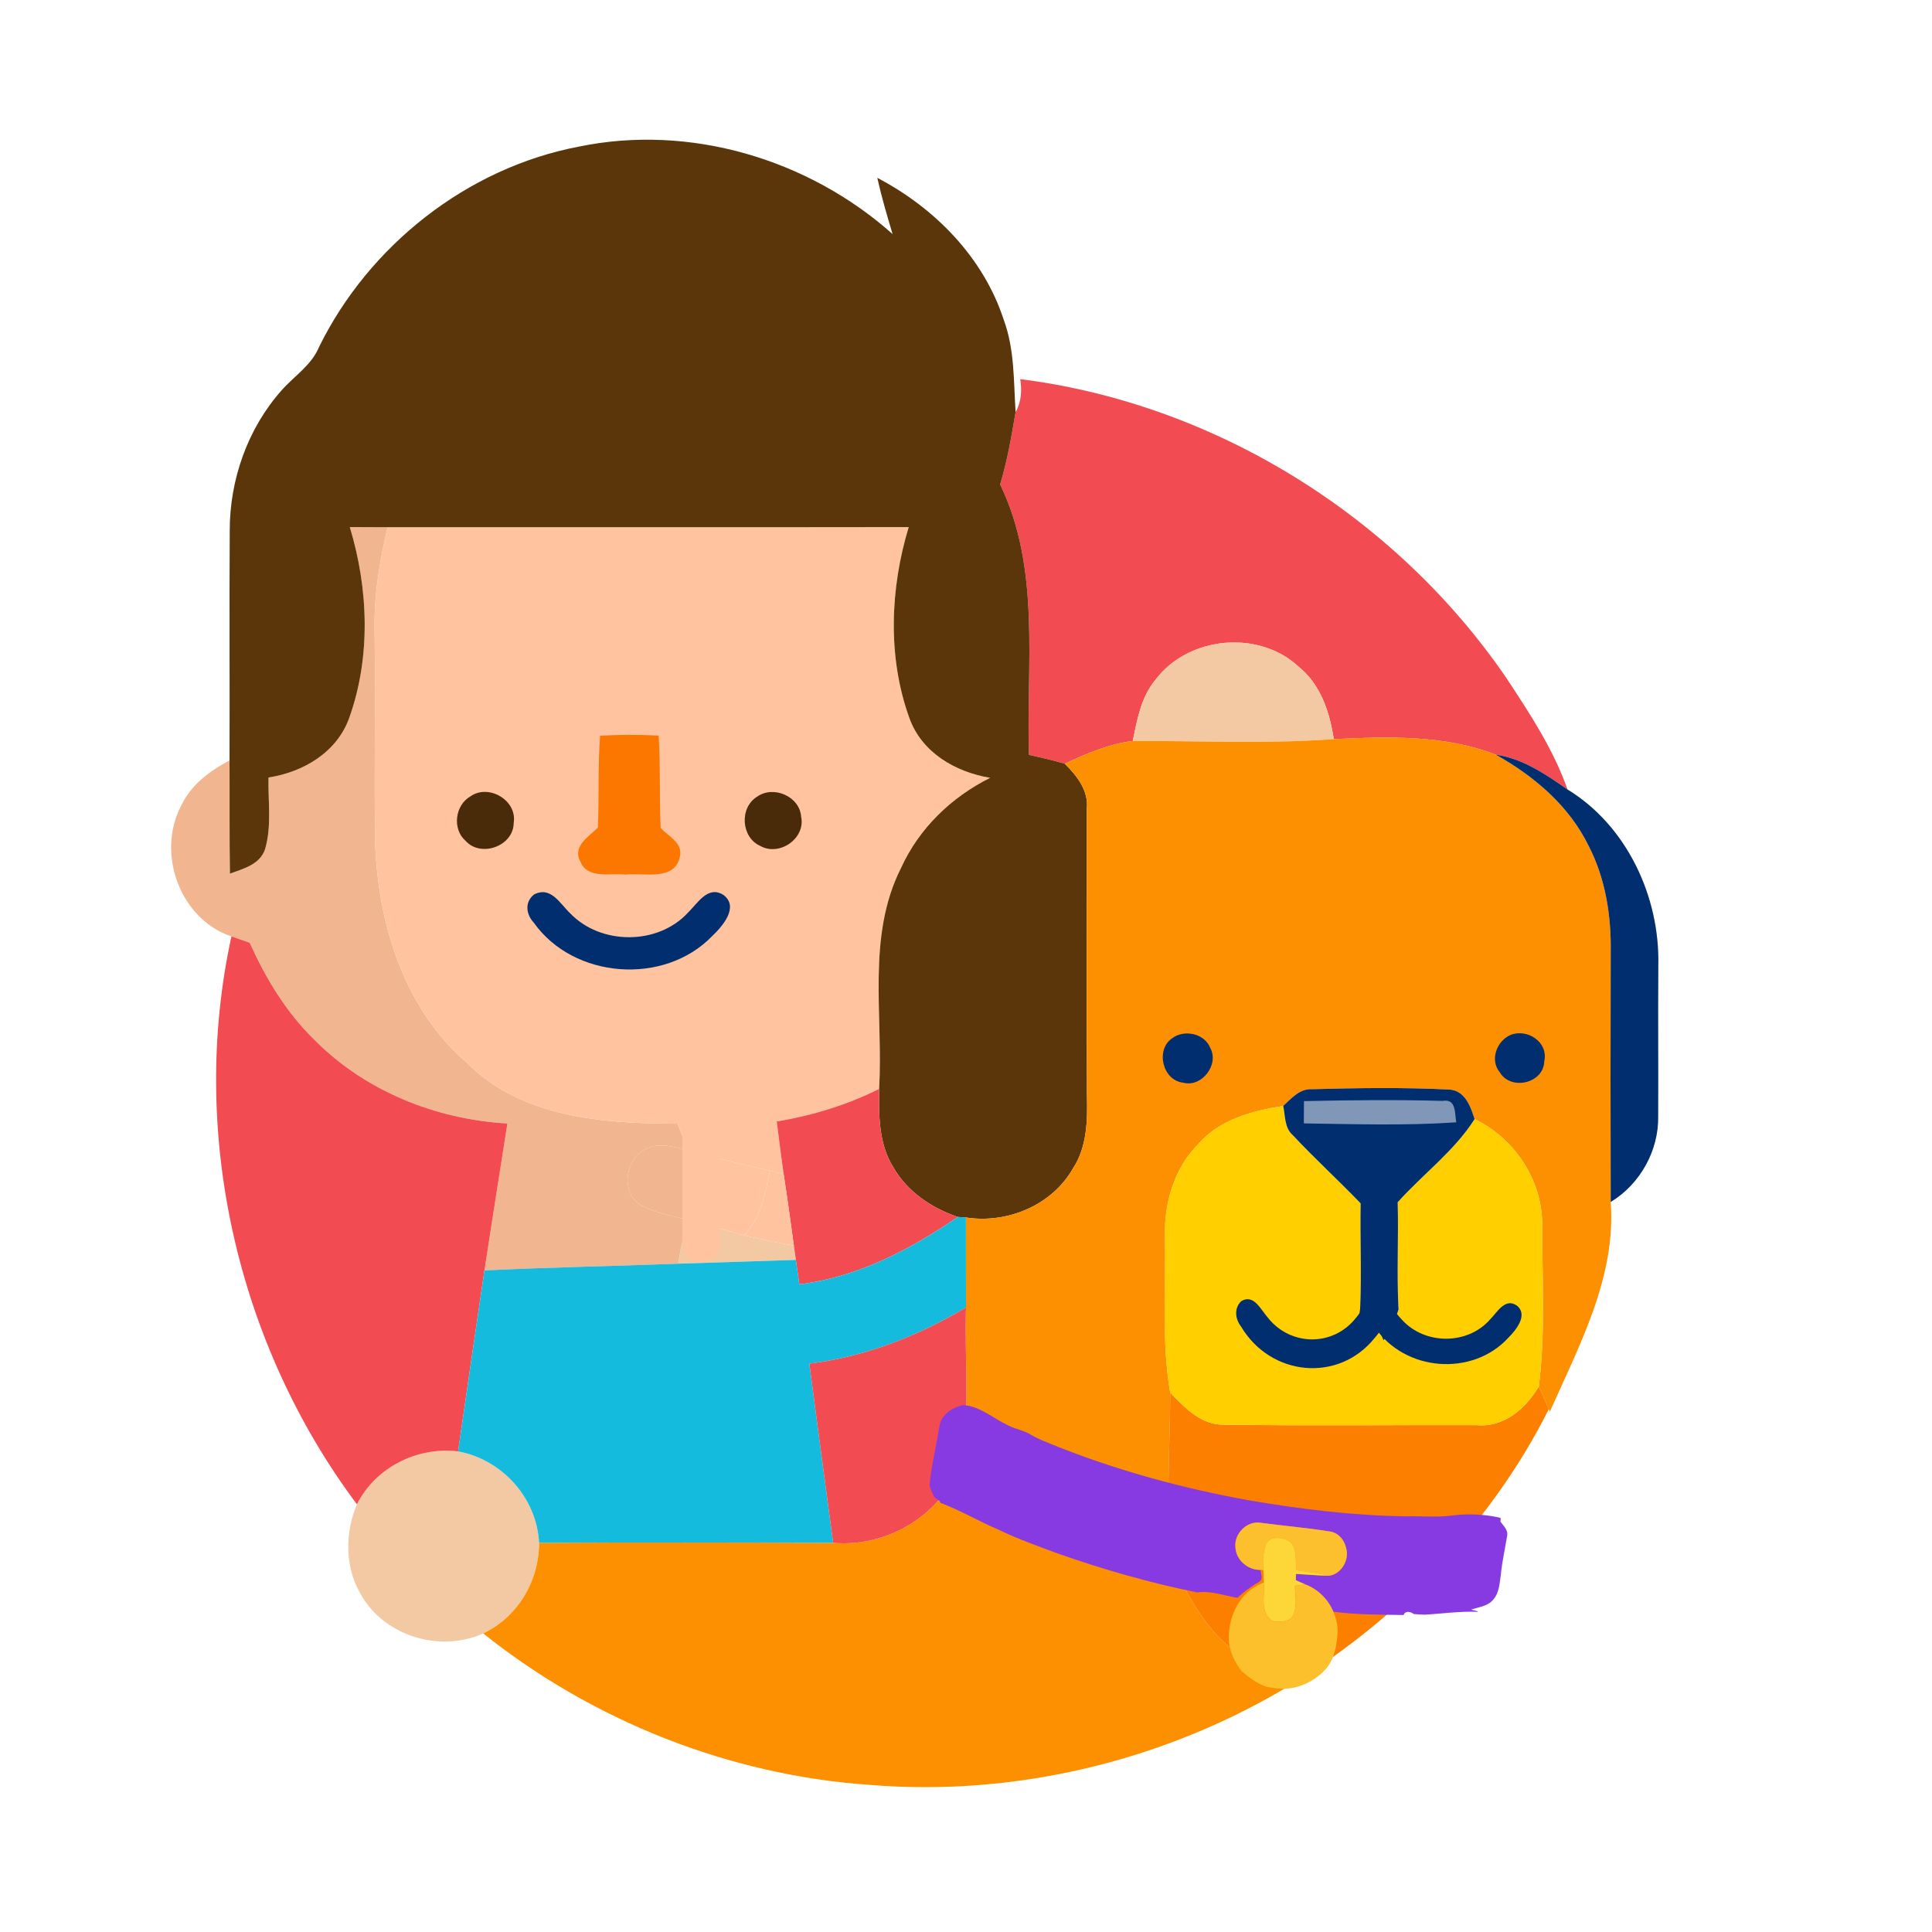 <?xml version="1.0" encoding="utf-8"?>
<!-- Generator: Adobe Illustrator 16.0.0, SVG Export Plug-In . SVG Version: 6.00 Build 0)  -->
<!DOCTYPE svg PUBLIC "-//W3C//DTD SVG 1.1//EN" "http://www.w3.org/Graphics/SVG/1.1/DTD/svg11.dtd">
<svg version="1.1" xmlns:x="http://ns.adobe.com/Extensibility/1.0/" xmlns:i="http://ns.adobe.com/AdobeIllustrator/10.0/" xmlns:graph="http://ns.adobe.com/Graphs/1.0/"
	 xmlns="http://www.w3.org/2000/svg" xmlns:xlink="http://www.w3.org/1999/xlink" x="0px" y="0px" width="284px" height="284px"
	 viewBox="0 0 284 284" enable-background="new 0 0 284 284" xml:space="preserve">

<g id="Layer_1">
	<rect display="none" fill="#B8E5FA" width="284" height="284"/>
	<path fill="#F24B52" d="M149.97,55.73c28.61,3.61,55.141,20.12,71.42,43.87c3.44,5.22,6.95,10.52,9.03,16.45
		c-3.23-2.24-6.56-4.54-10.55-5.12c-7.601-2.94-15.83-2.65-23.81-2.28c-0.591-3.94-1.91-7.98-5.101-10.59
		c-5.87-5.53-16.26-4.57-21.1,1.86c-2.12,2.53-2.71,5.86-3.341,9c-3.529,0.44-6.819,1.85-10,3.35c-1.729-0.52-3.5-0.91-5.27-1.3
		c-0.41-13.28,1.78-27.34-4.23-39.75c1.041-3.48,1.67-7.07,2.271-10.65C150.15,59.07,150.23,57.4,149.97,55.73z"/>
	<g id="Dude">
		<path fill="#F3C9A3" d="M169.86,99.92c4.84-6.43,15.229-7.39,21.1-1.86c3.19,2.61,4.51,6.65,5.101,10.59
			c-9.83,0.72-19.7,0.24-29.541,0.27C167.15,105.78,167.74,102.45,169.86,99.92z"/>
		<path fill="#F3C9A3" d="M52.47,221.13c2.73-5.44,8.88-8.5,14.87-7.779c6.47,1.199,11.57,6.83,11.9,13.439
			c0.01,5.61-3.11,10.891-8.21,13.32c-6.5,2.93-14.85,0.3-18.18-6.08C50.66,230.11,50.75,225.2,52.47,221.13z"/>
		<path fill="#F3C9A3" d="M99.71,185.76c0.31-2.19,0.73-4.38,1.81-6.329c2.63,0.67,5.22,1.449,7.84,2.159
			c2.43,0.591,4.89,1.05,7.34,1.54c0.07,0.521,0.22,1.551,0.29,2.07C111.23,185.39,105.47,185.58,99.71,185.76z"/>
		<path fill="#F1B590" d="M51.42,77.48c1.85,0.01,3.71,0.02,5.56,0.02c-1.21,5.07-2.05,10.25-1.91,15.48
			c0.14,10.34-0.09,20.68,0.08,31.02c0.43,11.86,4.29,24.36,13.56,32.29c8.05,8.061,20.17,8.891,30.91,8.891
			c0.48,1.27,0.96,2.55,1.44,3.829c-1.99-0.38-4.22-1.12-6.16-0.12c-2.93,1.421-3.69,6.16-0.94,8.13
			c2.01,1.181,4.35,1.591,6.58,2.17c0.25,0.061,0.74,0.181,0.98,0.241c-1.08,1.949-1.5,4.139-1.81,6.329
			c-9.5,0.36-19,0.521-28.5,0.99c1.11-7.2,2.24-14.399,3.38-21.6c-10.55-0.601-20.94-4.771-28.41-12.34
			c-4.13-4.011-7.12-9.021-9.48-14.23c-0.67-0.23-2.01-0.7-2.68-0.93c-7.52-2.5-11.03-12.11-7.46-19.06
			c1.4-3.15,4.23-5.24,7.18-6.81c0.03,5.54-0.03,11.09,0.06,16.64c1.97-0.72,4.41-1.33,5.16-3.58c1.01-3.41,0.43-7.04,0.51-10.55
			c5.12-0.79,10.08-3.7,11.88-8.8C54.54,96.56,54.16,86.49,51.42,77.48z"/>
		<path fill="#FFC39F" d="M56.98,77.5c25.54-0.01,51.07,0.02,76.6-0.02c-2.74,9.02-3.14,19.11,0.09,28.05
			c1.81,5.09,6.77,7.96,11.88,8.81c-5.69,2.83-10.45,7.42-13.1,13.25c-5.09,10.08-2.59,21.66-3.22,32.479
			c-4.74,2.37-9.84,3.911-15.05,4.791c0.32,2.57,0.65,5.13,1.01,7.7c-0.5-0.121-1.49-0.36-1.99-0.48
			c-3.42-0.72-6.82-1.55-10.17-2.54c-0.49-0.14-1.47-0.4-1.97-0.53c-0.48-1.279-0.96-2.56-1.44-3.829
			c-10.74,0-22.86-0.83-30.91-8.891c-9.27-7.93-13.13-20.43-13.56-32.29c-0.17-10.34,0.06-20.68-0.08-31.02
			C54.93,87.75,55.77,82.57,56.98,77.5z"/>
		<path fill="#5B360A" d="M46.9,51c7.35-14.92,21.74-26.3,38.15-29.44c16.33-3.39,33.79,1.82,46.16,12.85
			c-0.82-2.73-1.63-5.48-2.25-8.27c8.44,4.42,15.609,11.7,18.59,20.88c1.61,4.34,1.44,9.01,1.74,13.55
			c-0.601,3.58-1.229,7.17-2.271,10.65c6.011,12.41,3.82,26.47,4.23,39.75c1.77,0.39,3.54,0.78,5.27,1.3
			c1.8,1.77,3.53,3.96,3.24,6.65c0.021,14.03-0.06,28.07,0.021,42.11c0.09,3.64,0.03,7.53-2.04,10.7
			c-3.08,5.439-9.65,8.18-15.75,7.239l-1.18-0.08c-3.85-1.3-7.42-3.7-9.48-7.279c-2.17-3.43-2.15-7.63-2.1-11.541
			c0.63-10.819-1.87-22.399,3.22-32.479c2.65-5.83,7.41-10.42,13.1-13.25c-5.11-0.85-10.07-3.72-11.88-8.81
			c-3.23-8.94-2.83-19.03-0.09-28.05c-25.53,0.04-51.06,0.01-76.6,0.02c-1.85,0-3.71-0.01-5.56-0.02
			c2.74,9.01,3.12,19.08-0.07,28.01c-1.8,5.1-6.76,8.01-11.88,8.8c-0.08,3.51,0.5,7.14-0.51,10.55c-0.75,2.25-3.19,2.86-5.16,3.58
			c-0.09-5.55-0.03-11.1-0.06-16.64c0.04-11.25-0.04-22.51,0.03-33.76c-0.01-7.5,2.62-15.01,7.62-20.64
			C43.25,55.27,45.79,53.7,46.9,51z"/>
	</g>
	<path display="none" fill="#FC9000" d="M73.01,85.05c2.85-1.86,7.13,0.64,7.21,3.98c0.27,3.16-2.66,5.08-4.68,6.98
		c-2.31-2.36-4.76-4.56-7.32-6.63C69.73,87.85,71.17,86.2,73.01,85.05z"/>
	<path display="none" fill="#FC7700" d="M60.91,96.57c2.32-2.52,4.79-4.88,7.31-7.19c2.56,2.07,5.01,4.27,7.32,6.63
		c-2.43,2.55-4.9,5.08-7.53,7.44C65.67,101.13,63.3,98.84,60.91,96.57z"/>
	<path display="none" fill="#F4D9B7" d="M67.26,92.29c1.6-0.57,2.16-0.02,1.68,1.64C67.33,94.48,66.77,93.94,67.26,92.29z"/>
	<path display="none" fill="#F4D7B3" d="M64.26,95.26c1.62-0.54,2.17,0,1.64,1.64C64.26,97.43,63.72,96.88,64.26,95.26z"/>
	<path display="none" fill="#F1FFFF" d="M71.28,95.29c1.46-0.04,1.54,2.44,0.03,2.39C69.91,97.68,69.82,95.26,71.28,95.29z"/>
	<path display="none" fill="#FC9000" d="M56.52,101.6c0.88-2.1,2.82-3.47,4.39-5.03c2.39,2.27,4.76,4.56,7.1,6.88
		c-2.08,1.83-3.88,4.89-7.05,4.57C57.81,108.12,55.4,104.5,56.52,101.6z"/>
	<path display="none" fill="#F1FFFF" d="M68.34,98.35c1.32,0.64,1.34,1.32,0.04,2.02C67.06,99.72,67.04,99.05,68.34,98.35z"/>
	<path fill="#FC7700" d="M88.21,108.15c2.87-0.17,5.74-0.17,8.61-0.02c0.28,4.52,0.1,9.05,0.29,13.58c1.13,1.22,3.31,2.19,2.83,4.2
		c-0.75,3.69-5.27,2.34-7.97,2.65c-2.23-0.27-5.59,0.74-6.66-1.93c-1.23-2.2,1.25-3.66,2.57-4.96
		C88.09,117.17,87.87,112.65,88.21,108.15z"/>
	<path fill="#FC9000" d="M156.52,112.27c3.181-1.5,6.471-2.91,10-3.35c9.841-0.03,19.711,0.45,29.541-0.27
		c7.979-0.37,16.209-0.66,23.81,2.28c5.649,3.16,10.811,7.54,13.68,13.46c2.47,4.8,3.311,10.26,3.22,15.61
		c-0.029,12.23-0.039,24.46,0,36.689c0.82,11-4.609,21.061-8.939,30.811l-0.16-0.36c-0.489-1.109-0.98-2.229-1.47-3.34
		c1-7.899,0.48-15.899,0.5-23.83c-0.02-6.56-4.08-12.63-9.931-15.47c-0.609-1.88-1.439-4.25-3.789-4.34
		c-6.681-0.33-13.4-0.229-20.08-0.05c-1.831-0.12-3.051,1.34-4.271,2.459c-4.55,0.711-9.33,1.991-12.479,5.601
		c-3.61,3.61-5.061,8.811-4.91,13.82c0.16,7.57-0.521,15.21,0.779,22.71c0,6.77-0.51,13.54-0.109,20.3
		c0.271,5.45,2.9,10.53,6.34,14.66c3.09,3.7,7.54,5.8,11.8,7.83c-18.5,11.27-40.54,16.649-62.15,14.89
		c-20.64-1.42-40.72-9.37-56.87-22.27c5.1-2.43,8.22-7.71,8.21-13.32c14.41-0.08,28.82-0.05,43.23,0
		c8.6,0.779,17.46-4.979,19.16-13.65c0.84-6.939,0.16-13.97,0.37-20.95c0-4.409,0-8.81-0.01-13.22c6.1,0.94,12.67-1.8,15.75-7.239
		c2.07-3.17,2.13-7.061,2.04-10.7c-0.08-14.04,0-28.08-0.021-42.11C160.05,116.23,158.319,114.04,156.52,112.27z"/>
	<path fill="#002E6E" d="M219.87,110.93c3.99,0.58,7.319,2.88,10.55,5.12c8.75,5.34,13.6,15.81,13.35,25.89
		c-0.05,7.4,0.011,14.791-0.02,22.19c0.08,5.03-2.67,9.95-6.98,12.56c-0.039-12.229-0.029-24.459,0-36.689
		c0.091-5.35-0.75-10.81-3.22-15.61C230.681,118.47,225.52,114.09,219.87,110.93z"/>
	<path fill="#492A09" d="M69.16,117.06c2.68-1.89,6.91,0.6,6.35,3.92c-0.02,3.4-4.84,5.13-7.07,2.62
		C66.45,121.88,66.88,118.35,69.16,117.06z"/>
	<path fill="#492A09" d="M111.28,117.12c2.41-1.73,6.28-0.05,6.48,2.92c0.7,3.22-3.21,5.91-6.02,4.3
		C108.94,123.09,108.67,118.73,111.28,117.12z"/>
	<path fill="#002E6E" d="M78.53,131.47c2.46-1.24,3.8,1.38,5.29,2.79c4.5,4.69,12.89,4.7,17.31-0.1c1.42-1.37,2.95-4.09,5.25-2.58
		c2.28,1.77-0.18,4.58-1.68,6.01c-7.05,7.311-20.37,6.33-26.24-1.97C77.31,134.39,77.1,132.58,78.53,131.47z"/>
	<path display="none" fill="#FC7F00" d="M174.28,137.4c3.52-0.77,7.17-0.35,10.75-0.41c11.33,0.03,22.659,0.06,33.989-0.02
		c1.75,0.13,3.67-0.12,5.291,0.71c0.77,1.34,1.339,3.39-0.051,4.57c-1.149,1-2.86,0.63-4.25,0.79c-14.67-0.14-29.35,0.12-44.02-0.13
		C172.8,143.689,171.63,138.41,174.28,137.4z"/>
	<path fill="#F24B52" d="M34.02,137.65c0.67,0.23,2.01,0.7,2.68,0.93c2.36,5.21,5.35,10.22,9.48,14.23
		c7.47,7.569,17.86,11.739,28.41,12.34c-1.14,7.2-2.27,14.399-3.38,21.6c-1.3,8.86-2.6,17.73-3.87,26.601
		c-5.99-0.721-12.14,2.339-14.87,7.779C34.85,197.601,27.73,166.431,34.02,137.65z"/>
	<path display="none" fill="#FC7F00" d="M168.311,145.319c2.509-0.609,5.14-0.409,7.709-0.459c13.98,0.18,27.971-0.05,41.95,0.06
		c3.91,0.09,7.87-0.42,11.74,0.33c2.74,1.28,1.521,6.21-1.68,5.65c-15.33,0.28-30.67,0.02-46.011,0.09
		c-4.6-0.13-9.239,0.34-13.81-0.25C166.4,149.58,166.319,146.21,168.311,145.319z"/>
	<path fill="#002E6E" d="M172.35,152.59c1.75-1.29,4.74-0.68,5.561,1.471c1.34,2.449-1.28,5.829-3.979,5.09
		C170.86,158.819,169.819,154.26,172.35,152.59z"/>
	<path fill="#002E6E" d="M222.03,152.14c2.5-1,5.619,1.07,4.97,3.88c-0.09,3.23-4.89,4.351-6.52,1.62
		C218.96,155.83,220,153.04,222.03,152.14z"/>
	<path fill="#F24B52" d="M114.18,164.86c5.21-0.88,10.31-2.421,15.05-4.791c-0.05,3.911-0.07,8.111,2.1,11.541
		c2.06,3.579,5.63,5.979,9.48,7.279c-7.03,4.811-14.73,8.86-23.31,9.9c-0.17-1.2-0.34-2.4-0.51-3.59c-0.07-0.52-0.22-1.55-0.29-2.07
		c-0.49-3.529-0.96-7.061-1.51-10.569C114.83,169.99,114.5,167.431,114.18,164.86z"/>
	<path display="none" fill="#002E6E" d="M188.63,162.569c1.22-1.119,2.439-2.579,4.271-2.459c6.68-0.18,13.399-0.28,20.08,0.05
		c2.35,0.09,3.18,2.46,3.789,4.34c-3.01,4.73-7.609,8.09-11.31,12.23c0.14,5.1-0.141,10.2,0.101,15.3
		c0.009,2.06,1.279,4.38,3.52,4.58c3.609,0.409,7.28-0.171,10.89,0.34c2.771,0.22,2.8,5.13,0.04,5.189
		c-5.779,0.021-12.29,1.351-17.22-2.489c-4.81,3.77-11.15,2.52-16.8,2.53c-2.921,0.43-3.36-4.271-0.95-5.07
		c3.91-0.86,7.96,0.05,11.899-0.57c1.961-0.49,2.991-2.63,3.011-4.51c0.21-5.05-0.03-10.1,0.06-15.141
		c-3.27-3.399-6.75-6.579-9.97-10.02C188.8,165.79,188.939,164.03,188.63,162.569z"/>
	<path fill="#8097B7" d="M191.681,161.86c6.779-0.141,13.579-0.221,20.359-0.03c2.07-0.36,1.779,1.81,2.029,3.15
		c-7.459,0.51-14.949,0.26-22.409,0.159C191.66,164.319,191.67,162.681,191.681,161.86z"/>
	<path display="none" fill="#FFCF00" d="M176.15,168.17c3.149-3.609,7.93-4.89,12.479-5.601c0.31,1.461,0.17,3.221,1.41,4.301
		c3.22,3.44,6.7,6.62,9.97,10.02c-0.09,5.041,0.15,10.091-0.06,15.141c-0.02,1.88-1.05,4.02-3.011,4.51
		c-3.939,0.62-7.989-0.29-11.899,0.57c-2.41,0.8-1.971,5.5,0.95,5.07c5.649-0.011,11.99,1.239,16.8-2.53
		c4.93,3.84,11.44,2.51,17.22,2.489c2.76-0.06,2.73-4.97-0.04-5.189c-3.609-0.511-7.28,0.069-10.89-0.34
		c-2.24-0.2-3.511-2.521-3.52-4.58c-0.241-5.1,0.039-10.2-0.101-15.3c3.7-4.141,8.3-7.5,11.31-12.23
		c5.851,2.84,9.911,8.91,9.931,15.47c-0.02,7.931,0.5,15.931-0.5,23.83c-1.92,3.27-5.131,6.07-9.181,5.69
		c-12.33-0.04-24.67,0.12-37-0.07c-3.399,0.12-5.85-2.46-8-4.72c-1.3-7.5-0.619-15.14-0.779-22.71
		C171.09,176.98,172.54,171.78,176.15,168.17z"/>
	<path fill="#F1B590" d="M94.9,168.89c1.94-1,4.17-0.26,6.16,0.12c0.5,0.13,1.48,0.391,1.97,0.53c-0.92,3.19-1.75,6.41-2.49,9.649
		c-2.23-0.579-4.57-0.989-6.58-2.17C91.21,175.05,91.97,170.311,94.9,168.89z"/>
	<path fill="#FFC39F" d="M103.03,169.54c3.35,0.99,6.75,1.82,10.17,2.54c-0.79,3.33-1.27,6.98-3.84,9.51
		c-2.62-0.71-5.21-1.489-7.84-2.159c-0.24-0.061-0.73-0.181-0.98-0.241C101.28,175.95,102.11,172.73,103.03,169.54z"/>
	<path display="none" fill="#F1FFFF" d="M104.47,172.09c1.61-0.479,2.16,0.091,1.63,1.729
		C104.48,174.29,103.94,173.71,104.47,172.09z"/>
	<path fill="#FFC39F" d="M113.2,172.08c0.5,0.12,1.49,0.359,1.99,0.48c0.55,3.509,1.02,7.04,1.51,10.569
		c-2.45-0.49-4.91-0.949-7.34-1.54C111.93,179.061,112.41,175.41,113.2,172.08z"/>
	<path display="none" fill="#F1FFFF" d="M108.54,173.16c1.59-0.54,2.13,0.021,1.62,1.69C108.58,175.38,108.04,174.811,108.54,173.16
		z"/>
	<path display="none" fill="#F1FFFF" d="M103.28,176.53c1.62-0.53,2.18,0.02,1.66,1.65C103.31,178.7,102.76,178.15,103.28,176.53z"
		/>
	<path display="none" fill="#F4DABA" d="M108.24,177.4c1.29,0.72,1.24,1.369-0.15,1.95C106.79,178.63,106.84,177.98,108.24,177.4z"
		/>
	<path fill="#15BBDC" d="M117.5,188.79c8.58-1.04,16.28-5.09,23.31-9.9l1.18,0.08c0.01,4.41,0.01,8.811,0.01,13.22
		c-7.05,4.211-14.83,7.261-23.03,8.261c1.14,8.78,2.34,17.56,3.5,26.34c-14.41-0.05-28.82-0.08-43.23,0
		c-0.33-6.609-5.43-12.24-11.9-13.439c1.27-8.87,2.57-17.74,3.87-26.601c9.5-0.47,19-0.63,28.5-0.99
		c5.76-0.18,11.52-0.37,17.28-0.56C117.16,186.39,117.33,187.59,117.5,188.79z"/>
	<path fill="#F24B52" d="M118.97,200.45c8.2-1,15.98-4.05,23.03-8.261c-0.21,6.98,0.47,14.011-0.37,20.95
		c-1.7,8.671-10.56,14.43-19.16,13.65C121.31,218.01,120.11,209.23,118.97,200.45z"/>
	<path fill="#FC7F00" d="M226.2,203.8c0.489,1.11,0.98,2.23,1.47,3.34c-8.351,16.671-21.82,30.561-37.62,40.351
		c-4.26-2.03-8.71-4.13-11.8-7.83c-3.439-4.13-6.069-9.21-6.34-14.66c-0.4-6.76,0.109-13.53,0.109-20.3c2.15,2.26,4.601,4.84,8,4.72
		c12.33,0.19,24.67,0.03,37,0.07C221.069,209.87,224.28,207.069,226.2,203.8z"/>
	<path fill="#FFC39F" d="M105.838,182.797c0,1.529-1.239,2.769-2.768,2.769l0,0c-1.529,0-2.768-1.239-2.768-2.769v-17.459
		c0-1.529,1.239-2.769,2.768-2.769l0,0c1.529,0,2.768,1.239,2.768,2.769V182.797z"/>
</g>
<g id="Capa_4" display="none">
	<path display="inline" fill="#F34334" d="M135.751,216.457c-0.019-1.776,1.498-3.104,3.068-3.625
		c2.458-0.15,4.583,1.351,6.858,2.036c1.115,0.39,2.335,0.39,3.423,0.869c1.059,0.455,2.189,0.697,3.302,0.989
		c9.62,2.398,19.502,3.658,29.4,4.052c7.684,0.233,15.393,0.089,23.026-0.866c2.214-0.372,4.484-0.451,6.659-1.061
		c2.22-0.607,4.582-0.838,6.88-0.654l0.172,0.067c0.006,0.124,0.016,0.372,0.022,0.495c0.555,0.554,1.359,1.103,1.253,2.003
		c-0.041,1.843-0.197,3.686-0.123,5.535c-0.01,1.278,0.159,2.69-0.569,3.82c-0.632,1.092-1.956,1.379-3,1.921
		c0.242,0.027,0.733,0.082,0.979,0.109l0.016,0.074c-2.567,0.243-5.05,0.98-7.572,1.48c-0.537,0.071-1.074,0.102-1.612,0.132
		c-0.484-0.289-1.303-0.355-1.438,0.348c-3.388,0.418-6.778,0.922-10.2,0.946c-0.993-1.681-2.664-2.928-4.571-3.357
		c-0.491-0.139-0.982-0.277-1.471-0.418c-0.04-0.308-0.08-0.611-0.117-0.915c1.573-0.142,3.155-0.206,4.725-0.387
		c1.806-0.418,2.746-2.72,1.989-4.368c-0.43-1.158-1.501-2.104-2.788-2.046c-3.363-0.064-6.73,0.122-10.094,0.147
		c-1.996-0.012-3.578,2.132-3.087,4.045c0.341,1.828,2.285,3.057,4.095,2.74c0.062,0.55,0.599,1.263,0.053,1.714
		c-1.02,0.845-2.016,1.724-2.817,2.786c-1.975-0.046-3.99-0.517-5.931,0.037c-7.024-0.418-14.013-1.401-20.908-2.792
		c-3.018-0.661-6.052-1.275-8.994-2.228c-3.005-0.793-5.882-2.021-8.917-2.688c-0.04-0.065-0.119-0.188-0.16-0.252
		c-0.261-0.145-0.522-0.276-0.787-0.405c-0.42-0.531-0.794-1.109-1.003-1.758C135.403,222.139,135.705,219.3,135.751,216.457z"/>
	<path display="inline" fill="#FCC02E" d="M180.882,227.83c-0.491-1.913,1.091-4.057,3.087-4.045
		c3.363-0.025,6.73-0.212,10.094-0.147c1.287-0.059,2.358,0.888,2.788,2.046c0.757,1.648-0.184,3.95-1.989,4.368
		c-1.566-0.2-3.146-0.139-4.718-0.154c-0.446-1.395-0.2-3.29-1.705-4.079c-1.038-0.365-2.713-0.377-3.186,0.845
		c-0.268,1.281-0.215,2.623,0.119,3.886c-0.098,0.006-0.298,0.016-0.396,0.021C183.167,230.887,181.223,229.658,180.882,227.83z"/>
	<path display="inline" fill="#FDD737" d="M185.253,226.663c0.473-1.222,2.147-1.21,3.186-0.845
		c1.505,0.789,1.259,2.685,1.705,4.079c1.572,0.016,3.151-0.046,4.718,0.154c-1.569,0.181-3.151,0.245-4.725,0.387
		c0.037,0.304,0.077,0.607,0.117,0.915c0.488,0.141,0.979,0.279,1.471,0.418c-0.504,0.113-1.002,0.252-1.498,0.388
		c0.239,1.366,0.767,2.788,0.39,4.18c-0.253,1.038-1.441,1.318-2.365,1.38c-1.039,0.092-1.705-0.904-2.009-1.762
		c-0.372-1.179-0.283-2.444-0.547-3.647c-0.093-0.59-0.199-1.177-0.323-1.761C185.038,229.286,184.985,227.944,185.253,226.663z"/>
	<path display="inline" fill="#FCC02C" d="M190.227,232.159c0.496-0.136,0.994-0.274,1.498-0.388
		c1.907,0.43,3.578,1.677,4.571,3.357c0.577,0.955,1.004,2.027,1.059,3.154c0.111,1.766,0.035,3.671-0.945,5.21
		c-1.566,2.364-4.343,4.011-7.231,3.827c-1.802,0.146-3.375-0.839-4.853-1.724c-1.143-1.075-2.046-2.448-2.457-3.972
		c-0.439-2.119-0.196-4.321,0.805-6.251c0.627-1.336,1.785-2.313,3.022-3.064c0.264,1.203,0.175,2.469,0.547,3.647
		c0.304,0.857,0.97,1.854,2.009,1.762c0.924-0.062,2.112-0.342,2.365-1.38C190.993,234.947,190.466,233.525,190.227,232.159z"/>
</g>
<g id="Capa_6">
	<path fill="#873AE2" d="M138.079,209.737c0.232-1.779,1.934-2.893,3.578-3.193c2.478,0.195,4.392,1.995,6.572,3
		c1.06,0.546,2.279,0.717,3.3,1.35c0.995,0.604,2.091,1.005,3.163,1.454c9.281,3.75,18.985,6.397,28.826,8.182
		c7.65,1.313,15.379,2.252,23.146,2.369c2.266-0.06,4.547,0.181,6.807-0.124c2.305-0.295,4.699-0.193,6.971,0.313l0.162,0.092
		c-0.012,0.125-0.036,0.374-0.047,0.498c0.478,0.632,1.205,1.293,0.973,2.179c-0.301,1.837-0.716,3.658-0.901,5.518
		c-0.189,1.277-0.22,2.713-1.106,3.74c-0.785,1.003-2.148,1.104-3.27,1.498c0.238,0.062,0.721,0.186,0.964,0.247l0.005,0.077
		c-2.6-0.118-5.186,0.271-7.779,0.415c-0.547-0.003-1.088-0.05-1.63-0.094c-0.444-0.357-1.253-0.539-1.485,0.146
		c-3.447-0.059-6.908-0.031-10.334-0.487c-0.756-1.82-2.251-3.301-4.098-3.999c-0.473-0.208-0.943-0.415-1.412-0.625
		c0.004-0.313,0.006-0.623,0.012-0.932c1.593,0.081,3.184,0.237,4.778,0.277c1.864-0.164,3.128-2.333,2.603-4.088
		c-0.268-1.219-1.205-2.314-2.5-2.438c-3.354-0.535-6.748-0.822-10.113-1.27c-1.994-0.292-3.877,1.629-3.655,3.61
		c0.083,1.875,1.855,3.378,3.71,3.315c-0.017,0.558,0.421,1.347-0.189,1.721c-1.138,0.701-2.258,1.44-3.209,2.391
		c-1.967-0.323-3.916-1.077-5.934-0.798c-6.965-1.403-13.814-3.369-20.514-5.729c-2.924-1.085-5.873-2.126-8.68-3.491
		c-2.893-1.215-5.598-2.849-8.539-3.94c-0.031-0.07-0.093-0.204-0.125-0.275c-0.24-0.18-0.482-0.349-0.729-0.515
		c-0.345-0.59-0.638-1.222-0.756-1.898C136.933,215.37,137.633,212.573,138.079,209.737z"/>
	<path fill="#FCC02E" d="M181.606,227.451c-0.222-1.981,1.661-3.902,3.655-3.61c3.365,0.447,6.76,0.734,10.113,1.27
		c1.295,0.124,2.232,1.22,2.5,2.438c0.525,1.755-0.738,3.924-2.603,4.088c-1.539-0.421-3.126-0.58-4.696-0.816
		c-0.25-1.457,0.263-3.318-1.131-4.318c-0.986-0.511-2.66-0.759-3.305,0.397c-0.447,1.242-0.583,2.592-0.426,3.9
		c-0.099-0.008-0.301-0.025-0.398-0.033C183.462,230.829,181.689,229.326,181.606,227.451z"/>
	<path fill="#FDD737" d="M186.141,226.899c0.645-1.156,2.318-0.908,3.305-0.397c1.394,1,0.881,2.861,1.131,4.318
		c1.57,0.236,3.157,0.396,4.696,0.816c-1.595-0.04-3.186-0.196-4.778-0.277c-0.006,0.309-0.008,0.618-0.012,0.932
		c0.469,0.21,0.939,0.417,1.412,0.625c-0.52,0.042-1.037,0.11-1.553,0.177c0.047,1.399,0.375,2.896-0.197,4.234
		c-0.4,1.002-1.627,1.116-2.56,1.047c-1.052-0.055-1.577-1.145-1.761-2.043c-0.205-1.231,0.061-2.484-0.034-3.725
		c-0.011-0.603-0.034-1.205-0.075-1.807C185.558,229.491,185.693,228.142,186.141,226.899z"/>
	<path fill="#FCC02C" d="M190.342,233.093c0.516-0.066,1.033-0.135,1.553-0.177c1.847,0.698,3.342,2.179,4.098,3.999
		c0.443,1.036,0.72,2.169,0.617,3.303c-0.139,1.782-0.482,3.675-1.679,5.077c-1.897,2.143-4.905,3.4-7.769,2.81
		c-1.82-0.106-3.256-1.313-4.609-2.404c-0.991-1.236-1.701-2.737-1.898-4.317c-0.143-2.181,0.411-4.349,1.684-6.137
		c0.814-1.248,2.109-2.062,3.452-2.64c0.095,1.24-0.171,2.493,0.034,3.725c0.184,0.898,0.709,1.988,1.761,2.043
		c0.933,0.069,2.159-0.045,2.56-1.047C190.717,235.988,190.389,234.492,190.342,233.093z"/>
</g>
<g id="Capa_5" display="none">
	<path display="inline" fill="#873AE2" d="M139.358,210.249c-0.29,0.194-0.855,0.573-1.137,0.758
		c-1.951,1.444-2.234,3.889-1.79,6.122c5.507,6.491,12.483,11.484,19.241,16.565c1.598-3.001,3.291-5.951,5.017-8.879
		c-1.04-0.719-2.071-1.453-3.145-2.122c-2.161-0.847-4.484-1.452-6.307-2.967C147.285,216.565,143.294,213.443,139.358,210.249z"/>
	<path display="inline" fill="#FED116" d="M168.141,226.097c-2.234-1.33-4.967-3.241-7.452-1.281
		c-1.726,2.928-3.419,5.878-5.017,8.879c0.05,3.732,4.146,4.692,6.703,6.38c3.476,1.677,6.62,4.902,10.774,4.265
		c1.757-2.871,3.484-5.757,5.145-8.686c0.17-1.419,0.524-3.29-0.983-4.137C174.423,229.436,171.148,227.977,168.141,226.097z"/>
	<path display="inline" fill="#873AE2" d="M173.021,232.492c-3.355-1.879-6.598-3.952-9.969-5.799
		c-0.581,0.976-1.169,1.969-1.767,2.951c1.92,1.775,4.138,3.146,6.388,4.452c1.298,0.751,0,2.983-1.411,2.322
		c-2.508-0.693-4.436-2.572-6.46-4.12c-0.29,0.54-0.871,1.629-1.162,2.178c4.154,2.507,8.428,4.806,12.598,7.274
		c1.62-2.532,3.146-5.122,4.404-7.84c-0.622-0.339-1.864-1.016-2.492-1.347C173.116,232.54,173.053,232.508,173.021,232.492z"/>
	<path display="inline" fill="#873AE2" d="M196.73,244.403c-6.3-2.581-12.461-5.484-18.437-8.75
		c-1.66,2.929-3.388,5.814-5.145,8.686c6.557,3.29,13.129,6.549,19.903,9.371c1.072-0.668,2.072-1.443,3.169-2.049
		c0.984,0.211,1.701,1.009,2.541,1.509c0.807-1.516,1.887-3.112,1.427-4.919C199.988,246.339,198.302,245.186,196.73,244.403z"/>
	<path display="inline" fill="#F3FAFE" d="M193.013,247.484c-0.637,0.686-1.267,1.363-1.92,2.049
		c0.653,0.621,1.273,1.266,1.911,1.896c0.63-0.654,1.274-1.292,1.92-1.92C194.278,248.839,193.642,248.161,193.013,247.484z"/>
	<path display="inline" fill="#38322E" d="M209.634,252.459c-0.742-0.676-1.509-1.329-2.275-1.982
		c-0.58,0.693-1.161,1.396-1.75,2.097c0.63,0.597,1.251,1.201,1.863,1.806c0.727-0.612,1.452-1.227,2.17-1.821L209.634,252.459z"/>
	<path display="inline" fill="#362212" d="M198.763,253.17c-0.84-0.5-1.557-1.298-2.541-1.509c-1.097,0.605-2.097,1.381-3.169,2.049
		c-1.864,1.146-4.009,2.08-5.227,4.009c-1.677,2.274-2.016,5.218-1.798,7.969c1.113,4.911,5.814,8.813,10.936,8.37
		c5.952-0.202,10.79-6.218,9.613-12.089c-0.468-4.202-3.951-7.007-7.564-8.63L198.763,253.17z"/>
	<path display="inline" fill="#B1A7A1" d="M199.616,255.33c-4.088-0.78-8.773,0.259-10.91,4.164
		c0.338,0.241,1.024,0.732,1.363,0.982c0.402-0.613,1.208-1.839,1.604-2.442c1.145-0.517,2.322-0.92,3.483-1.348
		c0.734-0.896,2.267-0.944,2.653,0.306l0.598-0.079C198.899,256.444,199.303,255.92,199.616,255.33z"/>
	<path display="inline" fill="#F3FAFE" d="M201.552,257.13c-0.079-1.137-0.805,0.082-0.83,0.54
		c-0.758,2.653-0.726,5.428-0.823,8.153c1.235,0.839,2.404,1.774,3.565,2.71c1.273-2.581,1.936-5.668,0.508-8.347
		c-1.169,0.128-2.307-0.597-2.508-1.798C201.488,258.073,201.536,257.444,201.552,257.13z"/>
	<path display="inline" fill="#E9EAE9" d="M197.811,256.992c-0.387-1.25-1.919-1.202-2.653-0.306
		C195.819,256.767,197.149,256.913,197.811,256.992z"/>
	<path display="inline" fill="#B1A7A2" d="M201.794,256.977l-0.242,0.153c-0.016,0.314-0.063,0.943-0.088,1.259
		c0.201,1.201,1.339,1.926,2.508,1.798C204.036,258.905,202.73,257.75,201.794,256.977z"/>
	<path display="inline" fill="#EEE09A" d="M200.722,257.67c-0.579-0.186-1.733-0.573-2.313-0.757l-0.598,0.079
		c-0.661-0.079-1.991-0.226-2.653-0.306c-1.161,0.428-2.339,0.831-3.483,1.348c0.442,2.596,0.758,5.209,0.991,7.829
		c2.348-0.79,4.88-0.815,7.233-0.04C199.996,263.098,199.964,260.323,200.722,257.67z"/>
	<path display="inline" fill="#9D7925" d="M199.505,257.936c-2.211-0.007-4.437-0.007-6.654-0.007
		c0.057,2.146,0.049,4.306,0.016,6.458c2.227-0.006,4.443-0.006,6.662,0C199.513,262.234,199.505,260.082,199.505,257.936z"/>
	<path display="inline" fill="#F3FAFE" d="M192.665,265.863c-0.233-2.62-0.549-5.233-0.991-7.829
		c-0.396,0.604-1.202,1.829-1.604,2.442c-0.339-0.25-1.025-0.741-1.363-0.982c-1.058,2.959-1.098,6.225,0.499,9.007
		C190.343,267.598,191.479,266.687,192.665,265.863z"/>
	<path display="inline" fill="#FED116" d="M199.898,265.823c-2.354-0.775-4.886-0.75-7.233,0.04
		c-1.186,0.823-2.322,1.734-3.46,2.638c1.752,1.975,4.073,3.669,6.823,3.661c2.952,0.219,5.556-1.5,7.436-3.629
		C202.303,267.598,201.134,266.662,199.898,265.823z"/>
</g>
<g id="Capa_2" display="none">
</g>
<g id="Capa_3">
	<path fill="#FFCF00" d="M226.7,179.97c-0.02-6.56-4.08-12.63-9.931-15.47c-3.01,4.73-7.609,8.09-11.31,12.23
		c0.14,5.1-0.141,10.2,0.101,15.3c0.001,0.221,0.023,0.444,0.053,0.668c-1.67-0.002-3.339-0.033-5.009-0.085
		c-0.234-0.07-0.463-0.125-0.687-0.161c0.013-0.142,0.031-0.283,0.032-0.422c0.21-5.05-0.03-10.1,0.06-15.141
		c-3.27-3.399-6.75-6.579-9.97-10.02c-1.24-1.08-1.101-2.84-1.41-4.301c-4.55,0.711-9.33,1.991-12.479,5.601
		c-3.61,3.61-5.061,8.811-4.91,13.82c0.16,7.57-0.521,15.21,0.779,22.71c2.15,2.26,4.601,4.84,8,4.72c12.33,0.19,24.67,0.03,37,0.07
		c4.05,0.38,7.261-2.421,9.181-5.69C227.2,195.9,226.681,187.9,226.7,179.97z"/>
	<path fill="#002E6E" d="M202.153,191.829c1.84-0.974,2.841,1.088,3.955,2.196c3.364,3.692,9.637,3.699,12.941-0.078
		c1.062-1.078,2.205-3.22,3.925-2.029c1.705,1.391-0.134,3.604-1.256,4.729c-5.271,5.754-15.229,4.982-19.617-1.549
		C201.242,194.129,201.085,192.703,202.153,191.829z"/>
	<path fill="#002E6E" d="M182.466,191.269c1.839-1.106,2.842,1.23,3.956,2.488c3.364,4.183,9.636,4.193,12.939-0.088
		c1.063-1.223,2.206-3.648,3.926-2.303c1.705,1.579-0.135,4.086-1.256,5.36c-5.271,6.521-15.229,5.646-19.617-1.756
		C181.555,193.873,181.396,192.26,182.466,191.269z"/>
	<path fill="#002E6E" d="M212.98,160.16c-6.681-0.33-13.4-0.229-20.08-0.05c-1.831-0.12-3.051,1.34-4.271,2.459
		c0.31,1.461,0.17,3.221,1.41,4.301c3.22,3.44,6.7,6.62,9.97,10.02c-0.09,5.041,0.15,10.091-0.06,15.141
		c-0.007,0.616-0.13,1.257-0.353,1.858c1.978,0.266,3.237,1.552,3.772,3.12c0.913-1.085,1.545-2.393,1.976-3.838
		c0.07-0.234,0.154-0.452,0.246-0.661c-0.016-0.161-0.03-0.321-0.031-0.479c-0.241-5.1,0.039-10.2-0.101-15.3
		c3.7-4.141,8.3-7.5,11.31-12.23C216.16,162.62,215.33,160.25,212.98,160.16z"/>
	<path fill="#8097B7" d="M191.681,161.86c6.779-0.141,13.579-0.221,20.359-0.03c2.07-0.36,1.779,1.81,2.029,3.15
		c-7.459,0.51-14.949,0.26-22.409,0.159C191.66,164.319,191.67,162.681,191.681,161.86z"/>
</g>
</svg>
